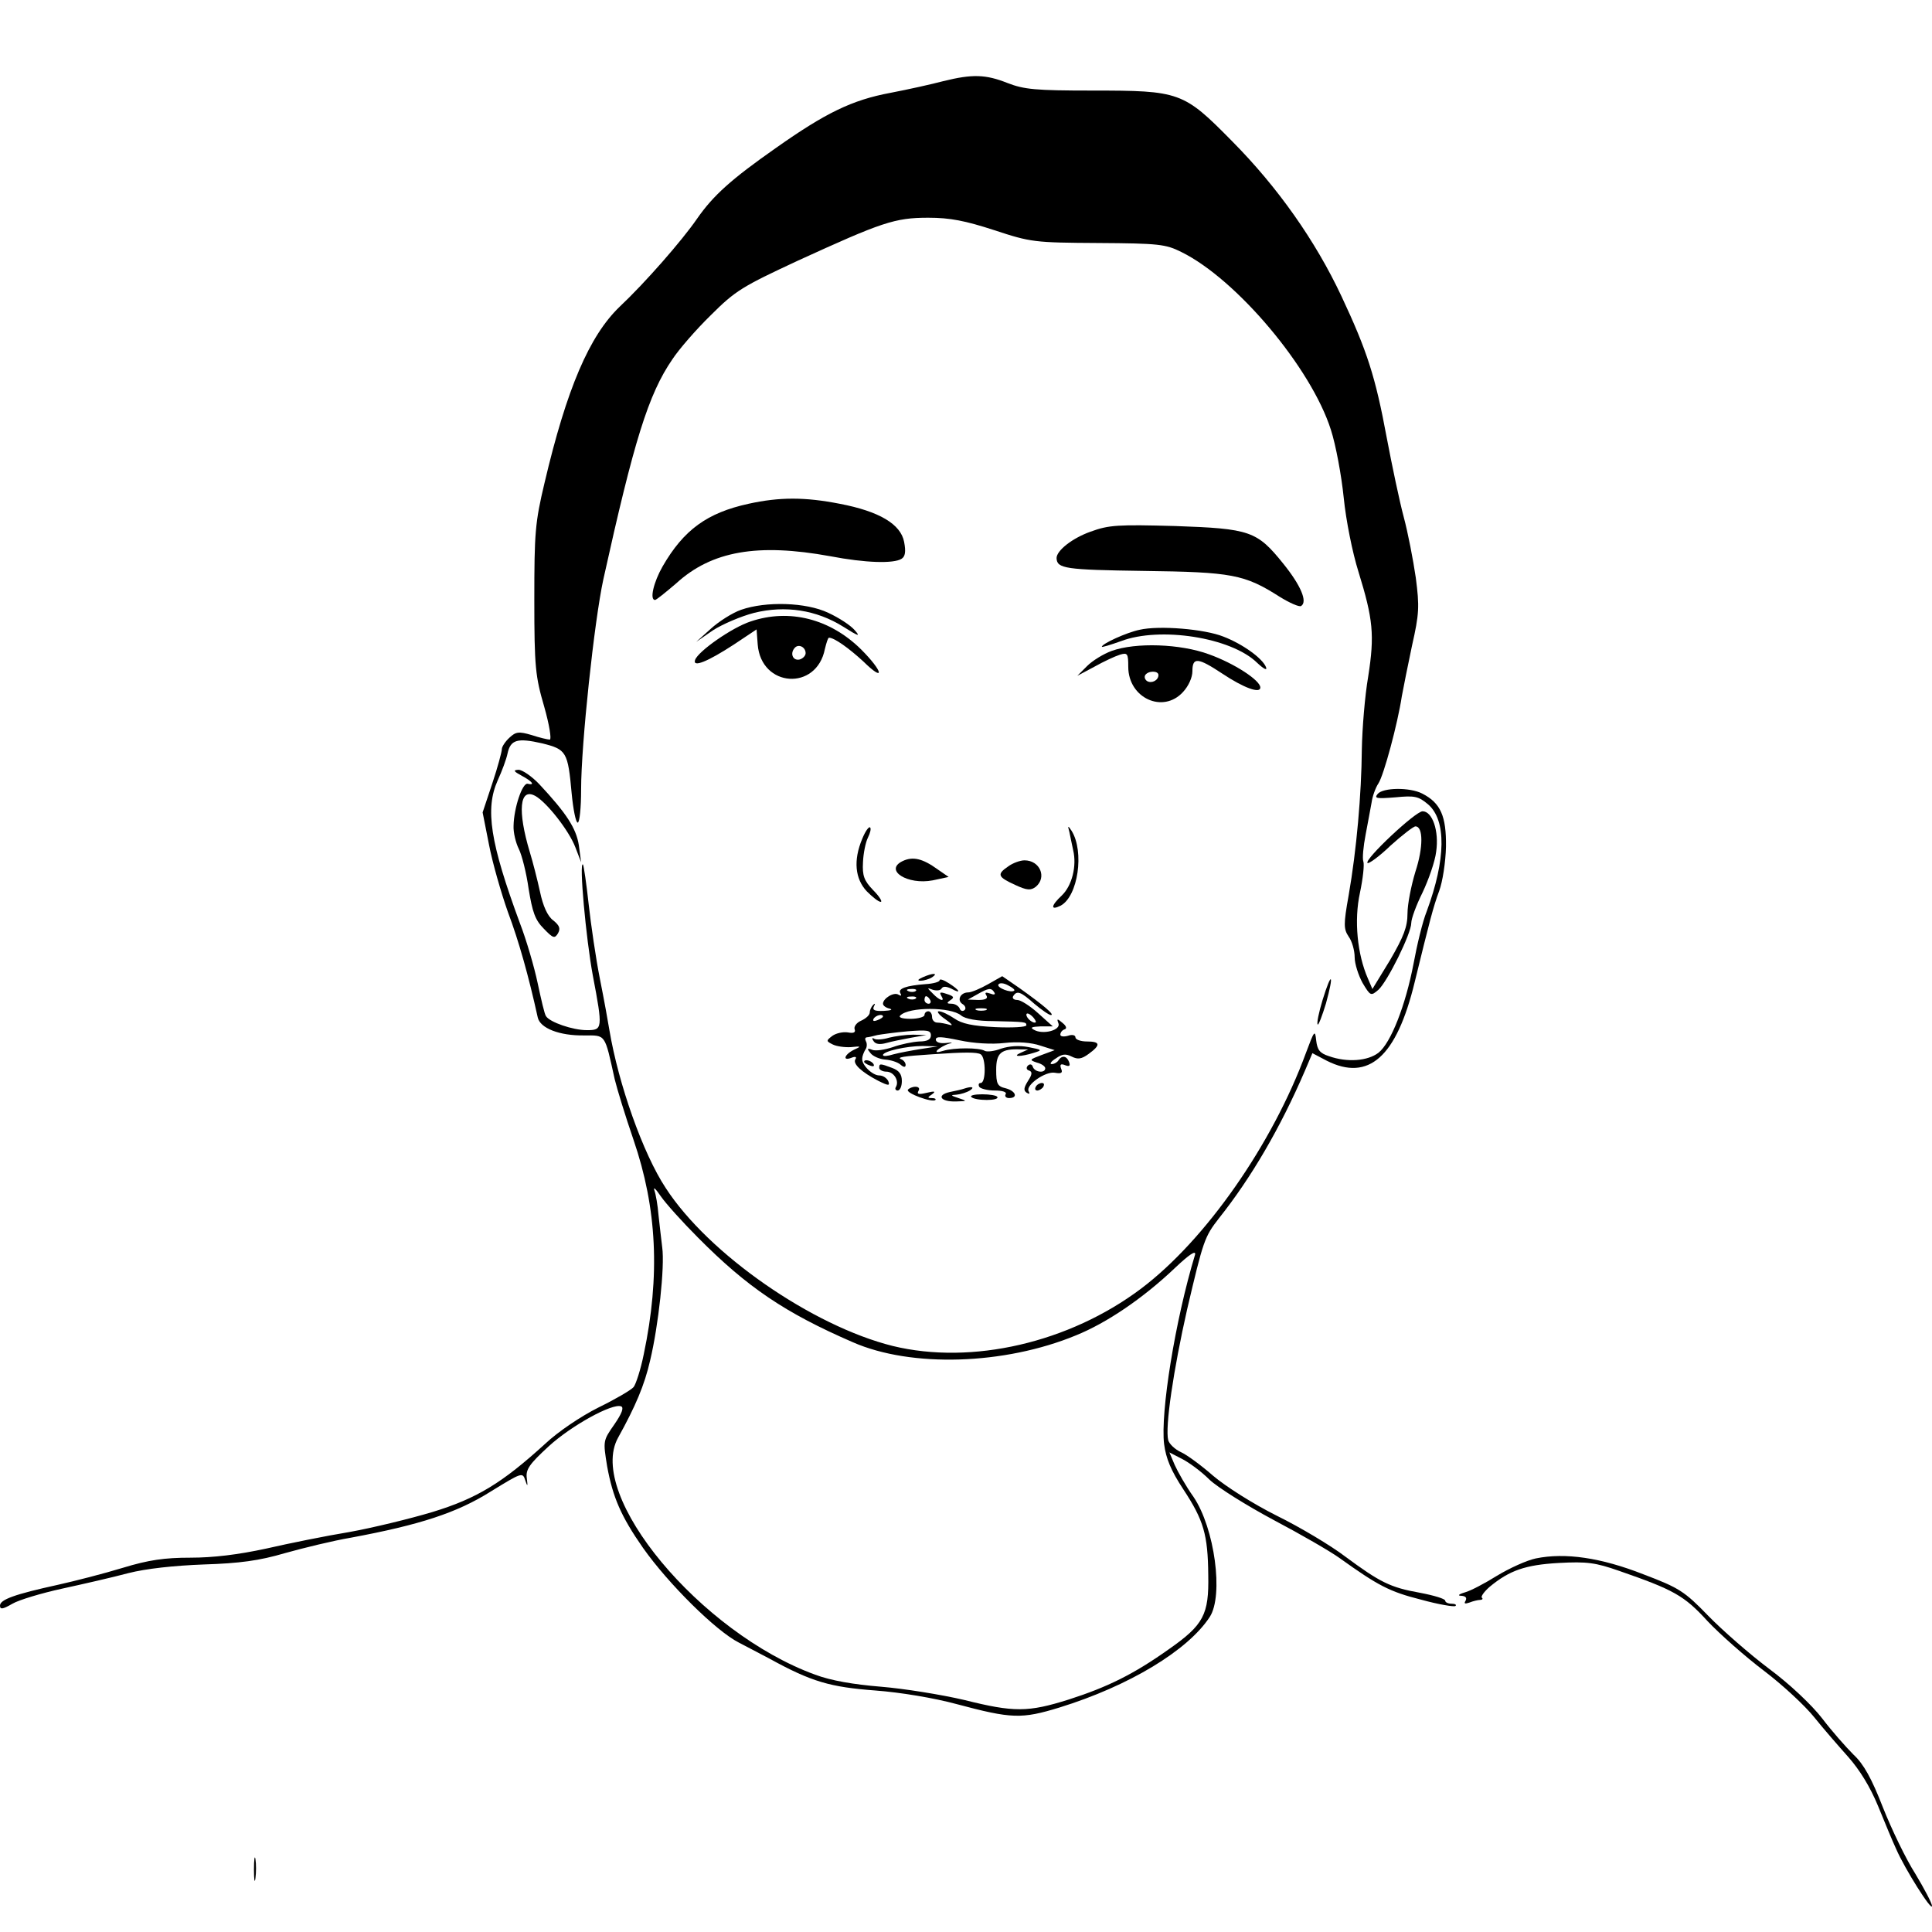 <?xml version="1.0" standalone="no"?>
<!DOCTYPE svg PUBLIC "-//W3C//DTD SVG 20010904//EN"
 "http://www.w3.org/TR/2001/REC-SVG-20010904/DTD/svg10.dtd">
<svg version="1.0" xmlns="http://www.w3.org/2000/svg"
 width="512pt" height="512pt" viewBox="0 0 512 512"
 preserveAspectRatio="xMidYMid meet">

<g transform="translate(0,512) scale(0.1,-0.1)"
fill="#000000" stroke="none">
<path d="M2500 4905 c-30 -8 -93 -22 -140 -31 -102 -19 -172 -53 -305 -147
-117 -82 -165 -125 -208 -187 -40 -58 -137 -169 -205 -233 -80 -77 -140 -216
-199 -467 -25 -105 -27 -132 -27 -310 0 -178 3 -203 26 -282 14 -49 20 -88 15
-88 -5 0 -27 5 -48 12 -34 10 -42 9 -59 -7 -11 -10 -20 -24 -20 -30 0 -7 -11
-48 -25 -90 l-26 -78 17 -86 c9 -47 32 -127 50 -178 29 -77 55 -170 79 -279 6
-29 58 -49 123 -48 58 0 54 6 81 -116 6 -25 28 -97 50 -161 62 -181 71 -359
27 -568 -8 -40 -21 -80 -27 -87 -7 -8 -48 -32 -93 -54 -46 -23 -107 -64 -141
-96 -114 -104 -181 -145 -299 -181 -60 -18 -159 -42 -220 -53 -61 -10 -160
-30 -221 -44 -74 -16 -140 -24 -200 -24 -69 0 -111 -6 -180 -27 -49 -15 -127
-35 -172 -45 -114 -25 -153 -39 -153 -55 0 -11 7 -10 33 5 17 10 77 28 132 40
55 12 134 30 175 41 47 12 121 20 200 23 95 3 147 10 215 30 50 14 128 33 175
41 183 34 281 66 370 122 83 51 85 52 92 30 6 -18 7 -17 4 6 -3 23 7 37 58 84
60 55 169 115 192 106 8 -3 2 -19 -18 -48 -30 -43 -30 -43 -19 -111 15 -82 37
-133 95 -216 67 -95 193 -220 254 -251 15 -8 52 -27 82 -43 111 -61 160 -75
280 -84 67 -5 156 -20 215 -36 146 -39 172 -40 273 -9 184 57 340 151 398 240
37 57 13 235 -43 318 -20 28 -42 67 -50 85 l-14 33 33 -17 c18 -9 51 -33 73
-55 22 -21 99 -69 170 -107 72 -38 150 -83 175 -101 102 -73 132 -89 215 -110
47 -13 89 -20 92 -17 4 3 -1 6 -10 6 -10 0 -17 4 -17 8 0 5 -30 14 -67 21 -79
14 -106 28 -198 96 -38 29 -120 78 -181 108 -64 32 -136 78 -169 106 -32 28
-70 56 -86 63 -15 7 -30 21 -33 31 -9 34 14 188 50 347 43 183 46 192 84 241
86 108 163 240 228 391 l20 47 38 -20 c111 -56 185 10 233 208 40 163 49 199
65 242 9 24 17 76 18 117 1 81 -14 116 -63 141 -33 17 -104 16 -118 -1 -10
-12 -3 -13 47 -9 51 5 61 3 87 -19 48 -42 47 -145 -4 -283 -11 -27 -26 -90
-35 -139 -21 -110 -60 -210 -93 -236 -29 -22 -83 -26 -131 -9 -25 8 -31 17
-34 42 -3 29 -5 26 -27 -33 -89 -243 -267 -497 -437 -625 -190 -143 -448 -203
-658 -152 -213 53 -488 243 -602 419 -60 91 -125 275 -149 418 -3 19 -14 80
-25 135 -11 55 -24 145 -30 199 -6 55 -13 102 -15 105 -11 10 8 -197 26 -294
27 -142 26 -145 -16 -145 -37 0 -98 21 -108 37 -4 5 -13 45 -22 87 -9 43 -30
115 -47 159 -79 214 -93 303 -59 379 11 24 23 56 26 71 8 37 26 42 92 27 64
-16 68 -22 78 -133 4 -42 11 -77 16 -77 5 0 9 39 9 88 0 119 35 447 59 557 81
366 119 490 183 583 17 26 63 79 102 117 65 65 84 76 230 144 223 102 257 114
346 114 58 0 98 -8 175 -33 97 -32 106 -33 275 -34 161 -1 179 -3 221 -24 146
-72 344 -307 396 -471 13 -40 28 -121 34 -180 6 -60 23 -145 39 -196 39 -126
43 -168 26 -277 -9 -52 -16 -139 -17 -194 -1 -119 -14 -267 -35 -387 -14 -78
-13 -89 0 -109 9 -12 16 -37 16 -55 0 -17 10 -48 21 -68 21 -35 22 -35 42 -18
24 22 87 149 87 177 0 11 13 47 30 81 16 34 33 82 36 108 8 55 -10 107 -36
107 -19 0 -155 -128 -146 -137 3 -3 31 17 61 46 31 28 61 51 66 51 21 0 21
-56 0 -120 -11 -36 -21 -86 -21 -111 0 -35 -10 -61 -46 -123 l-47 -77 -12 28
c-28 64 -37 154 -21 227 8 38 12 75 9 83 -3 8 0 40 6 71 6 31 13 70 16 86 2
15 10 38 18 50 14 21 51 158 62 231 4 22 16 82 27 134 19 84 20 103 10 180 -7
48 -21 120 -32 161 -11 41 -31 136 -45 210 -30 162 -52 230 -120 375 -69 147
-169 289 -290 411 -129 131 -138 134 -371 134 -150 0 -180 3 -224 20 -58 23
-93 24 -170 5z m-650 -3065 c130 -131 230 -199 410 -277 155 -68 402 -60 591
18 82 33 179 99 263 179 37 35 56 48 53 35 -53 -175 -92 -419 -82 -502 5 -38
18 -70 51 -120 54 -82 65 -120 66 -227 2 -105 -12 -132 -105 -197 -93 -66
-162 -100 -265 -133 -108 -34 -145 -34 -277 -1 -60 14 -159 30 -220 35 -73 6
-132 16 -175 32 -304 111 -607 475 -522 628 46 83 70 139 85 205 22 92 39 248
32 299 -3 23 -7 61 -10 87 -2 25 -7 54 -11 65 -3 10 4 3 17 -16 13 -19 58 -69
99 -110z"/>
<path d="M1984 3785 c-110 -24 -172 -69 -228 -166 -24 -42 -35 -89 -20 -89 3
0 28 20 56 44 94 86 216 107 408 72 94 -18 168 -20 189 -7 10 6 12 19 7 45 -9
47 -66 81 -171 101 -92 18 -159 18 -241 0z"/>
<path d="M2890 3711 c-48 -17 -90 -50 -90 -70 1 -28 23 -31 230 -34 235 -3
268 -9 362 -69 26 -16 51 -27 56 -24 18 11 -1 55 -47 112 -70 87 -88 93 -287
100 -151 4 -175 3 -224 -15z"/>
<path d="M1964 3504 c-23 -8 -59 -31 -80 -50 l-39 -35 45 31 c25 16 74 37 109
46 82 20 164 8 236 -37 41 -26 46 -27 30 -9 -11 13 -42 33 -70 46 -59 28 -165
31 -231 8z"/>
<path d="M1989 3473 c-49 -16 -139 -79 -147 -102 -7 -21 34 -4 103 41 l60 40
3 -40 c9 -114 156 -124 178 -12 4 16 8 30 11 30 14 0 53 -28 91 -63 58 -57 53
-27 -6 32 -82 81 -190 109 -293 74z m146 -84 c0 -7 -8 -15 -17 -17 -18 -3 -25
18 -11 32 10 10 28 1 28 -15z"/>
<path d="M3020 3451 c-34 -7 -100 -37 -100 -45 0 -2 23 5 51 15 103 39 291 10
360 -57 18 -17 28 -22 24 -12 -9 23 -61 61 -113 81 -50 20 -170 30 -222 18z"/>
<path d="M2946 3395 c-22 -8 -51 -26 -65 -40 l-26 -26 45 24 c25 14 55 28 68
32 20 6 22 3 22 -32 0 -83 92 -125 145 -67 15 16 25 39 25 55 0 38 14 37 79
-6 57 -38 101 -54 101 -37 0 19 -69 64 -136 88 -76 28 -194 32 -258 9z m124
-64 c0 -14 -18 -23 -30 -16 -6 4 -8 11 -5 16 8 12 35 12 35 0z"/>
<path d="M1383 3064 c28 -15 36 -26 15 -21 -14 2 -36 -64 -37 -111 -1 -18 6
-46 14 -62 8 -16 20 -63 26 -106 10 -61 17 -82 40 -105 25 -26 29 -27 38 -12
7 13 3 21 -13 34 -15 11 -27 38 -35 76 -7 32 -19 79 -27 105 -33 110 -27 171
14 149 30 -16 90 -92 107 -137 l15 -39 -6 45 c-7 45 -33 85 -105 162 -20 21
-45 38 -55 38 -15 -1 -13 -4 9 -16z"/>
<path d="M2285 2897 c-24 -57 -19 -106 12 -139 15 -15 31 -28 37 -28 5 0 -3
14 -20 31 -24 25 -29 38 -27 74 1 24 7 53 13 65 6 12 9 24 6 27 -3 4 -13 -10
-21 -30z"/>
<path d="M2834 2915 c2 -11 7 -33 10 -48 10 -42 -3 -94 -30 -120 -29 -27 -31
-41 -3 -27 46 25 63 143 29 198 -10 15 -11 15 -6 -3z"/>
<path d="M2392 2838 c-50 -24 13 -64 80 -51 l42 9 -29 20 c-40 29 -66 35 -93
22z"/>
<path d="M2672 2824 c-31 -21 -28 -28 18 -49 32 -15 42 -15 55 -5 30 25 11 70
-30 70 -11 0 -31 -7 -43 -16z"/>
<path d="M2445 2530 c-13 -6 -15 -9 -5 -9 8 0 22 4 30 9 18 12 2 12 -25 0z"/>
<path d="M2490 2522 c0 -4 -17 -9 -37 -10 -52 -4 -74 -12 -67 -24 4 -7 2 -8
-5 -4 -12 8 -41 -10 -41 -24 0 -5 8 -11 18 -13 9 -3 2 -5 -16 -6 -24 -1 -31 2
-26 12 4 7 3 9 -2 4 -5 -5 -9 -14 -9 -20 0 -7 -10 -16 -23 -22 -12 -5 -20 -16
-17 -23 3 -8 -3 -11 -18 -8 -13 2 -31 -2 -41 -9 -17 -13 -17 -14 1 -23 10 -5
32 -8 48 -7 28 3 28 2 8 -7 -26 -13 -31 -31 -6 -21 10 4 14 2 10 -4 -8 -12 16
-34 60 -57 28 -14 32 -14 27 -1 -4 8 -14 15 -24 15 -18 0 -47 28 -45 45 0 6 4
16 8 23 5 6 5 17 2 22 -3 6 -3 10 2 11 4 0 17 3 28 6 11 2 47 7 81 10 51 4 61
3 61 -11 0 -11 -10 -16 -31 -16 -17 -1 -48 -7 -70 -15 -21 -7 -46 -11 -55 -7
-13 5 -14 3 -4 -9 6 -8 24 -16 39 -17 15 -1 33 -7 40 -13 9 -8 14 -8 14 -1 0
6 -6 13 -12 15 -12 5 5 8 82 13 86 6 119 6 129 0 14 -9 14 -76 0 -76 -5 0 -7
-4 -4 -10 3 -5 22 -10 41 -10 21 0 33 -4 29 -10 -3 -5 1 -10 9 -10 25 0 18 19
-9 26 -22 5 -25 12 -25 49 0 45 13 56 65 54 l20 0 -20 -9 c-25 -11 0 -11 35 0
23 7 22 8 -14 15 -25 5 -51 3 -73 -4 -18 -7 -37 -9 -43 -6 -14 9 -82 9 -111 0
-16 -5 -21 -4 -14 3 6 5 19 13 30 16 12 3 9 4 -7 2 -17 -2 -28 2 -28 9 0 9 15
8 63 -2 37 -8 85 -11 119 -7 35 4 72 1 95 -7 l38 -12 -35 -13 c-32 -12 -33
-13 -12 -20 12 -3 22 -10 22 -15 0 -14 -28 -11 -33 4 -2 7 -8 8 -13 3 -5 -5
-4 -11 3 -13 9 -3 9 -10 -3 -28 -11 -18 -12 -25 -3 -31 7 -4 9 -3 5 4 -9 16
45 54 70 49 17 -3 21 0 16 11 -4 11 -1 14 11 9 11 -4 14 -2 10 9 -6 16 -19 18
-28 4 -3 -5 -11 -10 -18 -10 -6 0 -2 7 11 15 17 12 26 13 42 5 16 -8 26 -7 45
7 33 24 31 33 -5 33 -16 0 -30 5 -30 11 0 6 -9 8 -20 4 -11 -3 -20 -2 -20 3 0
6 5 12 11 14 7 2 5 9 -5 17 -14 12 -16 12 -11 -1 7 -18 -41 -31 -65 -17 -11 6
-6 8 18 9 l32 0 -39 35 c-21 19 -46 35 -55 35 -10 0 -14 5 -11 10 10 16 20 12
56 -20 19 -16 39 -30 44 -30 11 0 -18 25 -84 72 l-45 31 -37 -21 c-21 -12 -45
-22 -53 -22 -21 0 -31 -21 -15 -31 7 -4 10 -12 5 -16 -5 -4 -11 -2 -13 5 -3 6
-12 12 -21 12 -13 0 -14 2 -4 9 11 7 10 10 -3 15 -23 8 -27 8 -20 -4 10 -16
-5 -12 -23 7 -16 16 -16 16 0 10 10 -3 20 -2 23 3 4 7 13 6 26 0 27 -15 24 -5
-6 14 -14 9 -25 13 -25 8z m198 -27 c-8 -8 -48 8 -42 16 3 5 14 4 25 -2 12 -6
19 -12 17 -14z m-261 -1 c-3 -3 -12 -4 -19 -1 -8 3 -5 6 6 6 11 1 17 -2 13 -5z
m208 -4 c4 -6 -1 -7 -11 -3 -12 4 -15 3 -10 -5 5 -8 -2 -12 -21 -12 l-28 1 25
14 c30 17 37 18 45 5z m-208 -16 c-3 -3 -12 -4 -19 -1 -8 3 -5 6 6 6 11 1 17
-2 13 -5z m38 -4 c3 -5 1 -10 -4 -10 -6 0 -11 5 -11 10 0 6 2 10 4 10 3 0 8
-4 11 -10z m82 -41 c10 -9 43 -15 85 -15 85 -2 88 -2 88 -11 0 -5 -37 -7 -82
-5 -61 3 -89 9 -109 23 -15 10 -33 19 -41 19 -7 0 1 -10 17 -21 17 -12 22 -18
12 -15 -10 3 -25 6 -33 6 -8 0 -14 7 -14 15 0 8 -4 15 -10 15 -5 0 -10 -4 -10
-10 0 -5 -17 -10 -37 -10 -23 0 -33 4 -27 9 23 23 133 23 161 0z m66 14 c-7
-2 -19 -2 -25 0 -7 3 -2 5 12 5 14 0 19 -2 13 -5z m132 -32 c-6 -5 -25 10 -25
20 0 5 6 4 14 -3 8 -7 12 -15 11 -17z m-405 15 c0 -2 -7 -7 -16 -10 -8 -3 -12
-2 -9 4 6 10 25 14 25 6z m100 -86 c-25 -4 -57 -10 -72 -14 -16 -5 -28 -6 -28
-2 0 10 63 24 105 24 l40 -1 -45 -7z"/>
<path d="M3505 2470 c-10 -33 -16 -62 -13 -65 2 -3 12 23 22 56 22 80 15 87
-9 9z"/>
<path d="M2356 2370 c-16 -5 -34 -6 -39 -3 -6 4 -7 1 -2 -6 5 -8 16 -10 34 -5
14 4 44 10 66 14 l40 7 -35 1 c-19 0 -48 -4 -64 -8z"/>
<path d="M2290 2306 c0 -2 7 -7 16 -10 8 -3 12 -2 9 4 -6 10 -25 14 -25 6z"/>
<path d="M2330 2290 c0 -5 9 -10 19 -10 20 0 35 -25 25 -41 -3 -5 0 -9 5 -9 6
0 11 11 11 25 0 18 -7 28 -26 35 -32 12 -34 12 -34 0z"/>
<path d="M2745 2240 c-3 -5 -2 -10 4 -10 5 0 13 5 16 10 3 6 2 10 -4 10 -5 0
-13 -4 -16 -10z"/>
<path d="M2406 2232 c-6 -9 65 -35 73 -27 2 3 -2 5 -10 5 -12 0 -11 2 1 10 11
8 7 9 -14 4 -21 -5 -27 -4 -22 5 4 6 1 11 -8 11 -8 0 -17 -4 -20 -8z"/>
<path d="M2555 2235 c-5 -2 -23 -6 -38 -9 -36 -8 -25 -26 16 -25 31 1 31 1 7
9 -21 7 -22 8 -5 9 11 1 27 6 35 11 14 9 6 12 -15 5z"/>
<path d="M2574 2213 c4 -5 23 -8 41 -8 18 0 31 3 28 8 -2 4 -20 7 -40 7 -20 0
-33 -3 -29 -7z"/>
<path d="M4070 990 c-24 -5 -70 -26 -103 -46 -32 -20 -70 -40 -85 -44 -17 -5
-20 -9 -9 -9 11 -1 15 -5 11 -13 -5 -8 -2 -9 10 -5 10 4 23 7 28 7 6 0 9 3 5
6 -3 3 6 16 21 29 52 43 94 58 183 63 75 4 97 1 160 -21 144 -50 172 -65 234
-133 33 -35 101 -95 150 -132 50 -38 109 -93 133 -123 24 -30 65 -77 90 -105
30 -34 58 -79 79 -130 18 -44 39 -95 48 -114 23 -53 95 -167 95 -151 0 7 -20
45 -44 85 -25 39 -63 118 -86 176 -30 77 -51 115 -78 140 -20 20 -58 63 -83
96 -27 35 -86 91 -140 131 -52 39 -125 103 -162 141 -63 65 -77 74 -172 110
-112 44 -207 58 -285 42z"/>
<path d="M673 165 c0 -27 2 -38 4 -22 2 15 2 37 0 50 -2 12 -4 0 -4 -28z"/>
</g>
</svg>
